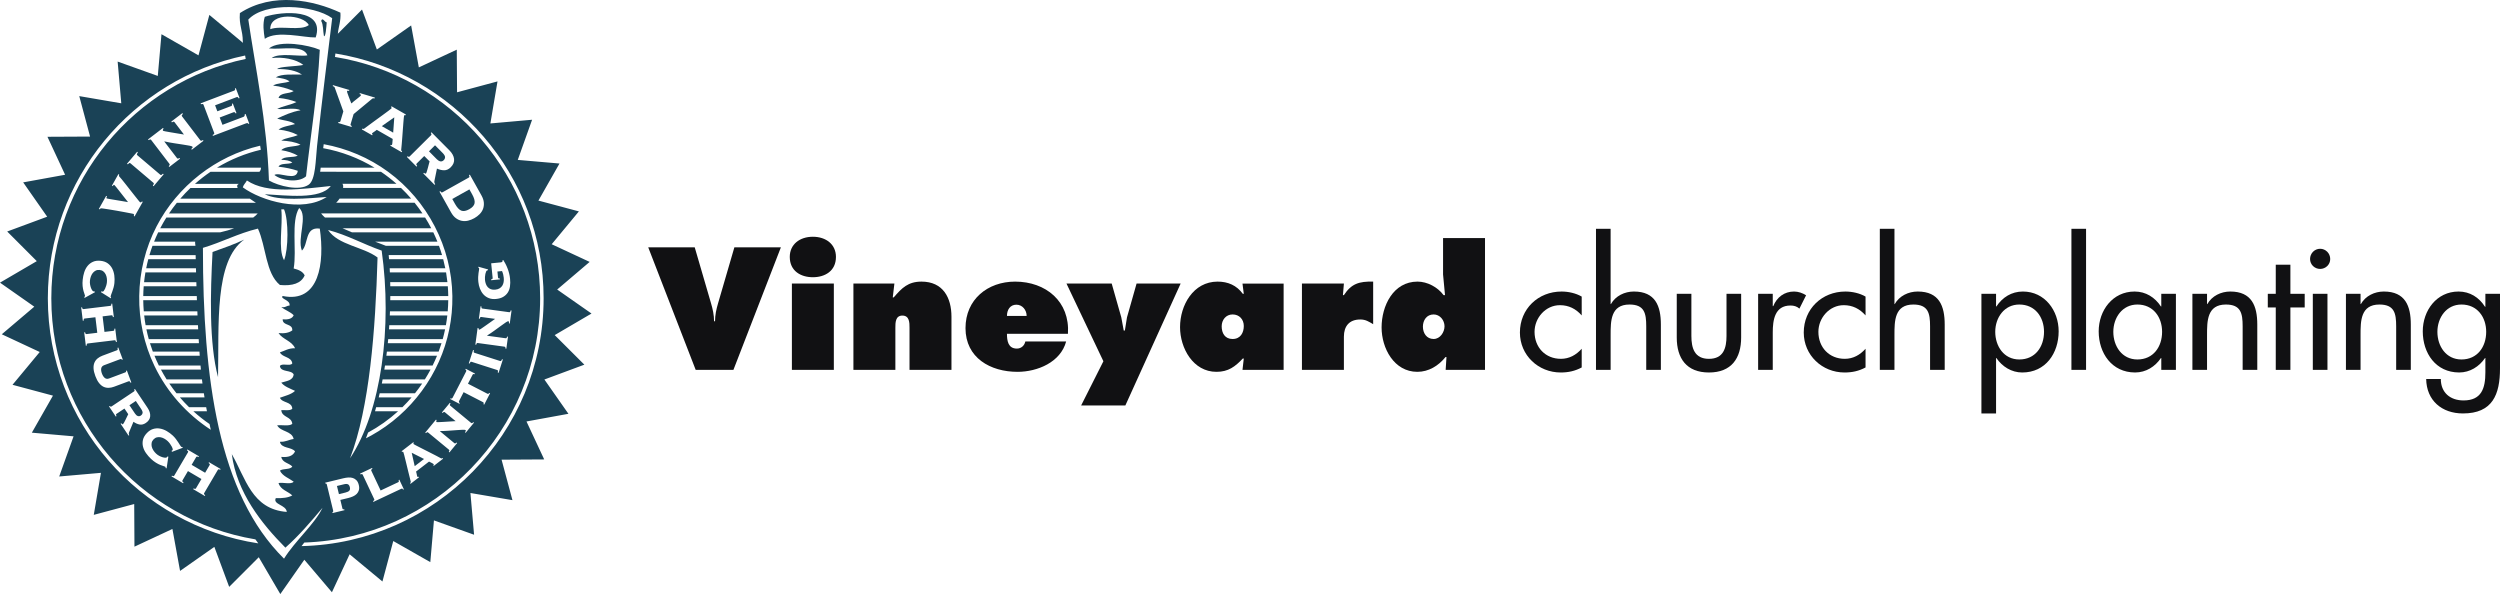 <?xml version="1.0" encoding="utf-8"?>
<!-- Generator: Adobe Illustrator 15.1.0, SVG Export Plug-In . SVG Version: 6.00 Build 0)  -->
<!DOCTYPE svg PUBLIC "-//W3C//DTD SVG 1.1//EN" "http://www.w3.org/Graphics/SVG/1.1/DTD/svg11.dtd">
<svg version="1.1" id="Layer_1" xmlns="http://www.w3.org/2000/svg" xmlns:xlink="http://www.w3.org/1999/xlink" x="0px" y="0px"
	 width="505px" height="120px" viewBox="0 0 505 120" enable-background="new 0 0 505 120" xml:space="preserve">
<g>
	<g>
		<path fill="#111113" d="M157.741,49.957l-9.59,24.759h-7.62l-9.591-24.759h9.394l3.283,11.263
			c0.362,1.215,0.625,2.429,0.625,3.679h0.196c0-1.25,0.263-2.464,0.625-3.679l3.283-11.263H157.741z"/>
		<path fill="#111113" d="M168.862,51.895c0,2.857-2.234,4.105-4.663,4.105c-2.432,0-4.665-1.248-4.665-4.105
			c0-2.527,2.003-4.071,4.665-4.071C166.859,47.823,168.862,49.365,168.862,51.895z M159.962,57.28h8.474v17.436h-8.474V57.28z"/>
		<path fill="#111113" d="M180.339,60.071h0.197c1.642-1.904,2.89-3.186,5.616-3.186c4.336,0,6.044,3.251,6.044,7.091v10.739h-8.474
			v-8.505c0-1.019,0-2.464-1.444-2.464c-1.413,0-1.413,1.445-1.413,2.464v8.505h-8.475V57.28h8.277L180.339,60.071z"/>
		<path fill="#111113" d="M203.406,67.425c0,1.414,0.23,2.989,2.004,2.989c0.887,0,1.544-0.625,1.708-1.445h8.245
			c-1.116,4.203-5.813,6.141-9.821,6.141c-5.485,0-10.511-2.824-10.511-8.833c0-5.78,4.466-9.392,10.018-9.392
			c6.207,0,11.102,4.006,10.675,10.54H203.406L203.406,67.425z M207.381,63.812c0-1.183-0.854-2.265-2.068-2.265
			c-1.281,0-1.906,1.051-1.906,2.265H207.381z"/>
		<path fill="#111113" d="M224.564,57.28l1.938,6.829l0.492,2.66h0.229l0.427-2.66l1.938-6.829h8.9L227.32,81.909h-8.934l4.5-8.933
			l-7.457-15.695L224.564,57.28L224.564,57.28z"/>
		<path fill="#111113" d="M251.246,72.417h-0.197c-1.545,1.642-2.924,2.693-5.322,2.693c-4.729,0-7.357-4.795-7.357-9.029
			c0-4.401,2.661-9.195,7.588-9.195c2.102,0,3.842,0.755,5.09,2.464h0.197l-0.262-2.069h8.31v17.436h-8.31L251.246,72.417z
			 M248.979,68.477c1.61,0,2.268-1.281,2.268-2.628c0-1.346-0.92-2.33-2.268-2.33s-2.2,1.117-2.2,2.396
			C246.778,67.297,247.436,68.477,248.979,68.477z"/>
		<path fill="#111113" d="M277.379,65.489c-0.888-0.525-1.51-0.953-2.595-0.953c-2.2,0-3.317,1.312-3.317,3.479v6.699h-8.475V57.28
			h8.475l-0.196,2.331h0.196c1.513-2.299,3.055-2.791,5.912-2.726V65.489L277.379,65.489z"/>
		<path fill="#111113" d="M292.188,72.122h-0.198c-1.411,1.773-3.415,2.988-5.681,2.988c-4.73,0-7.228-4.795-7.228-8.965
			c0-4.336,2.333-9.26,7.26-9.26c1.971,0,4.073,1.116,5.256,2.726h0.294l-0.394-4.17v-7.355h8.474v26.63h-7.948L292.188,72.122z
			 M287.427,65.981c0,1.312,0.753,2.495,2.166,2.495c1.313,0,2.2-1.379,2.2-2.562c0-1.214-0.918-2.396-2.2-2.396
			C288.18,63.519,287.427,64.7,287.427,65.981z"/>
		<path fill="#111113" d="M319.505,63.716c-1.183-1.346-2.628-2.07-4.402-2.07c-2.889,0-5.124,2.562-5.124,5.386
			c0,3.153,2.202,5.45,5.321,5.45c1.707,0,3.087-0.786,4.205-2.033v3.775c-1.347,0.723-2.694,1.019-4.238,1.019
			c-4.532,0-8.244-3.481-8.244-8.078c0-4.762,3.678-8.275,8.409-8.275c1.379,0,2.889,0.329,4.073,1.018V63.716L319.505,63.716z"/>
		<path fill="#111113" d="M325.345,46.214v15.203h0.067c0.921-1.642,2.759-2.528,4.633-2.528c4.334,0,5.451,2.921,5.451,6.666v9.161
			h-2.957v-8.802c0-2.626-0.361-4.399-3.381-4.399c-3.811,0-3.811,3.35-3.811,6.141v7.06h-2.957V46.214H325.345z"/>
		<path fill="#111113" d="M341.659,59.35v8.505c0,2.463,0.625,4.63,3.548,4.63s3.548-2.167,3.548-4.63V59.35h2.956v8.831
			c0,4.203-1.972,7.062-6.504,7.062s-6.503-2.858-6.503-7.062V59.35H341.659z"/>
		<path fill="#111113" d="M358.099,61.844h0.098c0.724-1.805,2.233-2.954,4.203-2.954c0.855,0,1.709,0.296,2.43,0.756l-1.346,2.693
			c-0.526-0.461-1.116-0.625-1.806-0.625c-3.188,0-3.581,2.955-3.581,5.451v7.553h-2.955V59.35h2.955v2.494H358.099z"/>
		<path fill="#111113" d="M376.841,63.716c-1.184-1.346-2.629-2.07-4.401-2.07c-2.891,0-5.125,2.562-5.125,5.386
			c0,3.153,2.202,5.45,5.321,5.45c1.707,0,3.086-0.786,4.205-2.033v3.775c-1.349,0.723-2.695,1.019-4.239,1.019
			c-4.531,0-8.243-3.481-8.243-8.078c0-4.762,3.678-8.275,8.407-8.275c1.38,0,2.891,0.329,4.075,1.018V63.716L376.841,63.716z"/>
		<path fill="#111113" d="M382.681,46.214v15.203h0.064c0.921-1.642,2.759-2.528,4.634-2.528c4.334,0,5.451,2.921,5.451,6.666v9.161
			h-2.956v-8.802c0-2.626-0.361-4.399-3.383-4.399c-3.811,0-3.811,3.35-3.811,6.141v7.06h-2.956V46.214H382.681z"/>
		<path fill="#111113" d="M403.202,61.911h0.066c1.215-1.84,3.056-3.021,5.354-3.021c4.435,0,7.226,3.841,7.226,8.045
			c0,4.4-2.627,8.308-7.357,8.308c-2.166,0-4.04-1.183-5.222-2.922h-0.065v11.198h-2.958V59.35h2.958L403.202,61.911L403.202,61.911
			z M412.893,67.031c0-2.987-1.806-5.517-4.993-5.517c-3.055,0-4.86,2.66-4.86,5.517c0,2.891,1.739,5.583,4.86,5.583
			C411.118,72.614,412.893,70.054,412.893,67.031z"/>
		<path fill="#111113" d="M421.385,74.716h-2.958V46.214h2.958V74.716z"/>
		<path fill="#111113" d="M439.537,74.716h-2.957v-2.396h-0.067c-1.181,1.74-3.021,2.92-5.221,2.92
			c-4.699,0-7.357-3.907-7.357-8.306c0-4.203,2.79-8.045,7.257-8.045c2.266,0,4.105,1.181,5.32,3.021h0.066v-2.562h2.956v15.368
			H439.537z M436.744,67.031c0-2.987-1.805-5.517-4.99-5.517c-3.056,0-4.863,2.66-4.863,5.517c0,2.891,1.742,5.583,4.863,5.583
			C434.971,72.614,436.744,70.054,436.744,67.031z"/>
		<path fill="#111113" d="M445.82,61.417h0.067c0.919-1.642,2.759-2.528,4.631-2.528c4.335,0,5.453,2.921,5.453,6.666v9.161h-2.957
			v-8.802c0-2.626-0.362-4.399-3.383-4.399c-3.81,0-3.81,3.35-3.81,6.141v7.06h-2.956V59.35h2.956v2.067H445.82z"/>
		<path fill="#111113" d="M462.66,74.716h-2.956V62.106h-1.61V59.35h1.61v-5.879h2.956v5.879h2.889v2.757h-2.889V74.716z"/>
		<path fill="#111113" d="M470.704,52.322c0,1.115-0.92,2.002-2.036,2.002c-1.118,0-2.036-0.887-2.036-2.002
			c0-1.15,0.918-2.07,2.036-2.07C469.783,50.252,470.704,51.172,470.704,52.322z M470.147,74.716h-2.958V59.35h2.958V74.716z"/>
		<path fill="#111113" d="M476.833,61.417h0.066c0.919-1.642,2.758-2.528,4.632-2.528c4.335,0,5.453,2.921,5.453,6.666v9.161h-2.958
			v-8.802c0-2.626-0.36-4.399-3.382-4.399c-3.812,0-3.812,3.35-3.812,6.141v7.06h-2.953V59.35h2.953V61.417L476.833,61.417z"/>
		<path fill="#111113" d="M505,74.419c0,5.287-1.511,9.097-7.488,9.097c-4.271,0-7.359-2.628-7.424-6.962h2.958
			c0,2.759,1.904,4.334,4.597,4.334c3.646,0,4.403-2.494,4.403-5.648v-2.92h-0.068c-1.182,1.74-3.053,2.92-5.222,2.92
			c-4.729,0-7.357-3.907-7.357-8.306c0-4.203,2.792-8.045,7.227-8.045c2.3,0,4.14,1.181,5.353,3.085h0.068v-2.626H505V74.419
			L505,74.419z M502.211,67.031c0-2.987-1.808-5.517-4.994-5.517c-3.056,0-4.862,2.66-4.862,5.517c0,2.891,1.741,5.583,4.862,5.583
			C500.437,72.614,502.211,70.054,502.211,67.031z"/>
	</g>
	<g>
		<path fill="#1A4256" d="M88.25,32.179c0.239,0.241,0.479,0.38,0.72,0.419c0.241,0.039,0.464-0.044,0.667-0.248
			c0.174-0.172,0.26-0.374,0.264-0.608c0-0.232-0.168-0.52-0.506-0.861l-1.52-1.533l-1.223,1.218L88.25,32.179z"/>
		<polygon fill="#1A4256" points="79.424,26.796 79.646,23.703 77.122,25.478 		"/>
		<path fill="#1A4256" d="M27.833,84.036c0.207,0.076,0.416,0.042,0.633-0.102c0.183-0.125,0.295-0.289,0.337-0.493
			c0.04-0.206-0.058-0.487-0.299-0.844l-1.072-1.604l-1.289,0.863l1.129,1.687C27.442,83.802,27.63,83.964,27.833,84.036z"/>
		<path fill="#1A4256" d="M91.919,41.196c0.407,0.725,0.824,1.173,1.256,1.35c0.434,0.172,0.971,0.079,1.611-0.279
			c0.644-0.36,1.001-0.768,1.081-1.227c0.079-0.461-0.083-1.053-0.488-1.779l-0.563-1.002l-3.457,1.935L91.919,41.196z"/>
		<path fill="#1A4256" d="M70.668,98.406c-0.069-0.288-0.193-0.479-0.372-0.573c-0.183-0.094-0.448-0.1-0.8-0.013l-1.431,0.347
			l0.4,1.646l1.32-0.32c0.39-0.095,0.651-0.226,0.79-0.392C70.71,98.934,70.743,98.703,70.668,98.406z"/>
		<path fill="#1A4256" d="M63.767,7.564c1.969-5.883-6.748-5.342-10.278-4.168c-0.449,1.39-0.243,3.004,0,4.445
			C56.032,6.085,61.35,7.63,63.767,7.564z M54.6,5.896c-0.124-3.517,6.714-2.986,7.777-0.833C60.77,6.327,56.663,5.091,54.6,5.896z"
			/>
		<path fill="#1A4256" d="M54.323,9.787c2.784,0.269,6.918-0.805,7.777,1.388c-1.389,0.334-5.819-0.62-7.222,0.556
			c2.127-0.272,4.927,0.186,6.387,1.389c-1.53,0.327-4.888,0.29-5.276,0.833c2.073-0.035,3.79,0.284,5,1.11
			c-1.917,0.028-4.076-0.186-5.277,0.556c1.026,0.179,2.123,0.286,2.777,0.833c-0.999,0.389-2.491,0.286-3.333,0.834
			c1.588,0.17,2.912,0.606,4.167,1.109c-0.875,0.606-2.721,0.241-3.056,1.389c1.356,0.125,2.562,0.402,3.61,0.833
			c-1.168,0.59-2.733,0.786-3.888,1.388c1.485,0.182,3.697-0.364,4.721,0.277c-1.827,0.303-3.267,0.994-4.721,1.667
			c1.163,0.413,2.722,0.427,3.61,1.112c-1.141,0.342-2.492,0.472-3.333,1.112c1.505,0.16,2.806,0.525,3.888,1.111
			c-1.003,0.476-2.428,0.531-3.332,1.109c1.494,0.082,2.857,0.293,3.888,0.834c-1.176,0.491-3.089,0.242-3.888,1.111
			c1.283,0.197,2.4,0.559,3.332,1.112c-0.927,0.46-2.734,0.042-3.332,0.833c0.904,0.025,1.71,0.143,2.222,0.556
			c-0.766,0.436-2.395,0.012-2.778,0.833c1.413,0.162,2.716,0.431,3.888,0.832c-0.24,2.21-3.701,0.164-4.722,0.835
			c1.367,1.133,4.863,1.667,6.389,0.277c0.948-8.495,2.31-16.583,2.778-25.556C62.436,9.111,56.515,7.993,54.323,9.787z"/>
		<path fill="#1A4256" d="M65.99,4.507c-0.372,0.043-0.838-1.129-1.113-0.279c0.451,0.755,0.36,2.052,0.556,3.056
			C65.767,7.603,65.939,5.4,65.99,4.507z"/>
		<path fill="#1A4256" d="M112.052,67.688l7.431-4.355l-6.933-4.848l6.56-5.58l-7.668-3.57l5.492-6.634l-8.171-2.184l4.254-7.487
			l-8.428-0.73l2.894-8.112l-8.427,0.747l1.44-8.492l-8.171,2.198l-0.057-8.612l-7.664,3.584L83.05,5.14l-6.925,4.861l-2.999-8.075
			l-4.884,4.896c0.137-1.459,0.647-2.544,0.524-4.262c-5.369-2.5-13.609-4.258-20.307,0.082c-0.203,2.52,0.592,3.435,0.587,5.754
			l0.044,0.266l-6.799-5.651l-2.195,8.171l-7.477-4.27l-0.745,8.428l-8.108-2.902l0.732,8.429l-8.487-1.452l2.185,8.172
			l-8.612,0.044l3.569,7.669l-8.47,1.54l4.848,6.934l-8.077,2.99l5.979,5.987L0,57.095l6.926,4.854l-6.564,5.574l7.665,3.581
			l-5.5,6.625l8.17,2.189l-4.264,7.483l8.428,0.738l-2.901,8.112l8.43-0.737l-1.449,8.489l8.17-2.189l0.048,8.614l7.667-3.578
			l1.545,8.474l6.928-4.854l2.993,8.076l5.979-5.984L56.622,120l4.852-6.932l5.574,6.566l3.576-7.669l6.627,5.497l2.188-8.175
			l7.483,4.264l0.734-8.431l8.109,2.897l-0.739-8.43l8.489,1.445l-2.196-8.175l8.611-0.052l-3.579-7.667l8.471-1.55l-4.855-6.928
			l8.072-2.995L112.052,67.688z M67.266,17.198l3.297,0.977l-0.055,0.186c-0.063-0.019-0.139-0.032-0.23-0.044
			c-0.09-0.009-0.15,0.027-0.174,0.108c-0.014,0.051,0.005,0.16,0.061,0.327c0.056,0.167,0.127,0.366,0.212,0.606
			c0.085,0.234,0.183,0.489,0.292,0.761c0.107,0.271,0.207,0.532,0.3,0.781c0.067-0.069,0.2-0.184,0.403-0.348
			c0.205-0.162,0.419-0.331,0.643-0.509c0.227-0.176,0.427-0.342,0.604-0.488c0.177-0.146,0.272-0.245,0.288-0.299
			c0.024-0.081-0.001-0.141-0.079-0.182c-0.079-0.041-0.142-0.066-0.195-0.082l0.055-0.186l3.033,0.903l-0.055,0.184
			c-0.051-0.016-0.126-0.027-0.223-0.032c-0.098-0.008-0.177,0.014-0.237,0.062l-3.777,3.128l-0.605,2.037
			c-0.033,0.113-0.021,0.195,0.043,0.247c0.062,0.054,0.129,0.095,0.196,0.127l-0.055,0.184l-2.695-0.801l0.054-0.182
			c0.074,0.01,0.151,0.01,0.23,0.001c0.083-0.009,0.14-0.069,0.173-0.183l0.587-1.976l-1.748-4.837
			c-0.024-0.074-0.081-0.134-0.172-0.185c-0.089-0.049-0.167-0.083-0.228-0.101L67.266,17.198z M78.992,21.631l0.096-0.165
			l2.898,1.659l-0.098,0.169c-0.126-0.061-0.211-0.048-0.258,0.034c-0.017,0.028-0.039,0.179-0.065,0.451
			c-0.028,0.272-0.058,0.619-0.088,1.037c-0.029,0.418-0.065,0.88-0.104,1.387c-0.038,0.506-0.076,1.012-0.112,1.518
			c-0.038,0.506-0.078,0.986-0.114,1.436c-0.038,0.451-0.074,0.828-0.11,1.125c-0.008,0.058,0.009,0.115,0.05,0.169
			c0.044,0.055,0.091,0.098,0.148,0.128l-0.097,0.167l-2.302-1.319l0.092-0.168c0.029,0.018,0.069,0.032,0.121,0.052
			c0.053,0.017,0.1-0.009,0.135-0.071c0.021-0.038,0.037-0.104,0.051-0.203c0.012-0.096,0.024-0.203,0.035-0.318
			c0.01-0.116,0.02-0.234,0.028-0.353c0.008-0.12,0.017-0.22,0.024-0.301l-3.216-1.841c-0.058,0.054-0.134,0.115-0.227,0.183
			c-0.095,0.07-0.192,0.137-0.292,0.203c-0.098,0.065-0.189,0.125-0.271,0.186c-0.082,0.056-0.134,0.102-0.154,0.14
			c-0.036,0.064-0.036,0.115,0.005,0.149c0.042,0.034,0.076,0.061,0.103,0.079l-0.094,0.167l-2.081-1.189l0.096-0.167
			c0.055,0.031,0.116,0.052,0.186,0.061c0.069,0.007,0.125-0.006,0.172-0.041c0.648-0.489,1.298-0.969,1.945-1.438
			c0.649-0.471,1.235-0.896,1.755-1.278c0.521-0.384,0.95-0.7,1.292-0.953c0.34-0.251,0.525-0.402,0.551-0.447
			C79.143,21.791,79.107,21.71,78.992,21.631z M87.148,27.075c-0.027-0.075-0.07-0.146-0.124-0.215l0.136-0.135l3.616,3.64
			c0.562,0.566,0.879,1.151,0.947,1.748c0.071,0.602-0.155,1.159-0.676,1.679c-0.41,0.405-0.851,0.606-1.326,0.604
			c-0.472-0.002-0.961-0.117-1.456-0.342l-0.518,2.518c-0.024,0.098-0.021,0.205,0.005,0.322c0.025,0.117,0.08,0.216,0.162,0.299
			l-0.136,0.136l-2.275-2.292l0.139-0.136c0.052,0.053,0.12,0.102,0.203,0.147c0.081,0.046,0.153,0.039,0.213-0.021
			c0.039-0.036,0.094-0.17,0.164-0.4c0.074-0.23,0.146-0.479,0.219-0.756c0.073-0.273,0.141-0.536,0.205-0.789
			c0.065-0.252,0.109-0.413,0.133-0.479l-1.083-1.09l-1.518,1.51c-0.084,0.083-0.108,0.163-0.075,0.242
			c0.033,0.081,0.086,0.164,0.163,0.255l-0.136,0.135l-1.937-1.95l0.136-0.137c0.053,0.038,0.116,0.072,0.193,0.103
			c0.075,0.031,0.154,0.005,0.237-0.079l4.309-4.277C87.153,27.23,87.178,27.154,87.148,27.075z M94.74,35.371l0.167-0.094
			l2.341,4.186c0.291,0.52,0.453,1.008,0.488,1.466c0.036,0.455-0.021,0.882-0.164,1.273c-0.148,0.391-0.376,0.747-0.69,1.062
			c-0.311,0.315-0.673,0.587-1.081,0.815c-0.408,0.23-0.83,0.395-1.262,0.499c-0.431,0.1-0.854,0.109-1.263,0.028
			c-0.412-0.082-0.804-0.257-1.173-0.527c-0.369-0.268-0.701-0.664-0.992-1.183l-2.34-4.186l0.167-0.092
			c0.066,0.096,0.135,0.172,0.201,0.227c0.067,0.055,0.151,0.052,0.25-0.005l5.3-2.965c0.104-0.056,0.148-0.128,0.139-0.212
			C94.819,35.575,94.787,35.478,94.74,35.371z M97.965,56.533c0.028,0.295,0.09,0.571,0.185,0.83
			c0.093,0.258,0.228,0.477,0.398,0.658c0.172,0.18,0.379,0.314,0.625,0.404c0.246,0.091,0.533,0.12,0.865,0.085
			c0.343-0.032,0.631-0.117,0.862-0.257c0.232-0.138,0.416-0.314,0.555-0.529c0.135-0.217,0.229-0.46,0.277-0.732
			c0.049-0.273,0.061-0.568,0.028-0.883c-0.023-0.236-0.062-0.465-0.118-0.69c-0.056-0.224-0.134-0.445-0.232-0.667l-0.929,0.092
			l0.119,1.195c0.012,0.115,0.062,0.183,0.151,0.201c0.086,0.02,0.16,0.027,0.219,0.021l0.018,0.171l-1.771,0.177l-0.019-0.172
			c0.056-0.005,0.13-0.025,0.211-0.062c0.083-0.036,0.117-0.112,0.108-0.227l-0.298-2.96l1.958-0.194
			c0.094-0.012,0.178-0.042,0.25-0.097c0.071-0.056,0.102-0.128,0.094-0.21l-0.014-0.13l0.172-0.018
			c0.137,0.216,0.279,0.467,0.427,0.747c0.149,0.284,0.289,0.59,0.417,0.924c0.13,0.331,0.239,0.674,0.328,1.028
			c0.088,0.355,0.15,0.713,0.185,1.075c0.058,0.551,0.05,1.063-0.018,1.539c-0.068,0.478-0.216,0.893-0.445,1.246
			c-0.23,0.354-0.537,0.644-0.924,0.869c-0.384,0.227-0.858,0.365-1.42,0.422c-0.561,0.057-1.053,0-1.479-0.168
			c-0.426-0.168-0.786-0.416-1.085-0.741c-0.295-0.325-0.531-0.706-0.705-1.144c-0.172-0.44-0.283-0.898-0.332-1.383
			c-0.036-0.361-0.048-0.693-0.036-0.998c0.015-0.302,0.039-0.57,0.073-0.805c0.033-0.233,0.066-0.427,0.092-0.576
			c0.028-0.153,0.041-0.25,0.037-0.299c-0.008-0.076-0.029-0.123-0.058-0.144c-0.032-0.021-0.067-0.048-0.112-0.084l0.014-0.172
			l1.96,0.55l-0.069,0.182l-0.1,0.01c-0.085,0.01-0.161,0.081-0.224,0.217c-0.062,0.134-0.116,0.301-0.158,0.498
			c-0.043,0.194-0.071,0.402-0.083,0.617C97.945,56.17,97.948,56.361,97.965,56.533z M102.813,65.059
			c-0.005-0.102-0.051-0.159-0.139-0.172c-0.083-0.011-0.255,0.07-0.519,0.249c-0.261,0.177-0.584,0.406-0.968,0.686
			c-0.385,0.277-0.817,0.59-1.295,0.941c-0.476,0.35-0.977,0.69-1.507,1.021l0.024,0.033l3.728,0.508
			c0.102,0.015,0.174-0.013,0.211-0.08c0.039-0.068,0.07-0.151,0.094-0.254l0.17,0.023l-0.33,2.422l-0.172-0.022
			c0.005-0.097-0.005-0.183-0.024-0.257s-0.08-0.118-0.182-0.131l-5.405-0.738c-0.105-0.014-0.177,0.017-0.216,0.084
			c-0.039,0.073-0.07,0.159-0.093,0.264l-0.169-0.025l0.458-3.371l0.17,0.021c0,0.071,0.011,0.138,0.03,0.208
			c0.021,0.07,0.081,0.112,0.185,0.125c0.021,0.004,0.128-0.062,0.325-0.194c0.197-0.131,0.443-0.303,0.743-0.513
			c0.299-0.208,0.63-0.442,0.995-0.702c0.362-0.258,0.725-0.517,1.088-0.775l-2.801-0.381c-0.105-0.014-0.176,0.016-0.215,0.086
			c-0.038,0.07-0.071,0.164-0.094,0.276l-0.17-0.026l0.339-2.494l0.17,0.024c-0.006,0.116,0,0.212,0.019,0.29
			c0.02,0.082,0.081,0.128,0.183,0.143l5.406,0.736c0.104,0.015,0.176-0.016,0.214-0.084c0.038-0.073,0.071-0.164,0.095-0.279
			l0.172,0.025l-0.359,2.623l-0.17-0.023C102.815,65.25,102.818,65.16,102.813,65.059z M100.44,74.747l-5.192-1.664
			c-0.103-0.031-0.177-0.014-0.23,0.058c-0.053,0.067-0.104,0.169-0.156,0.302l-0.164-0.052l0.863-2.698l0.163,0.053
			c-0.032,0.139-0.049,0.251-0.048,0.338c0.003,0.085,0.054,0.145,0.155,0.178l5.195,1.661c0.102,0.03,0.177,0.013,0.227-0.055
			c0.055-0.067,0.106-0.169,0.159-0.304l0.163,0.053l-0.861,2.696l-0.165-0.052c0.033-0.14,0.049-0.252,0.046-0.339
			C100.592,74.836,100.54,74.777,100.44,74.747z M97.58,81.242l-3.929-2.023l-0.935,1.817c-0.027,0.05-0.035,0.109-0.028,0.183
			c0.007,0.067,0.07,0.13,0.191,0.195l-0.078,0.151l-1.863-0.961l0.079-0.152c0.119,0.061,0.208,0.076,0.268,0.041
			c0.061-0.035,0.103-0.076,0.129-0.126l2.75-5.344c0.025-0.05,0.033-0.109,0.027-0.179c-0.007-0.067-0.071-0.133-0.191-0.193
			l0.079-0.151l1.863,0.957l-0.079,0.153c-0.12-0.061-0.209-0.076-0.267-0.043c-0.064,0.034-0.104,0.078-0.131,0.128l-0.938,1.816
			l3.931,2.024c0.093,0.05,0.169,0.047,0.228-0.002c0.059-0.053,0.109-0.107,0.152-0.17l0.153,0.077l-1.179,2.292l-0.153-0.078
			c0.028-0.074,0.042-0.147,0.051-0.225C97.718,81.354,97.673,81.29,97.58,81.242z M94.045,86.876
			c-0.068-0.055-0.258-0.074-0.573-0.063c-0.311,0.015-0.707,0.035-1.185,0.071c-0.473,0.033-1.005,0.072-1.595,0.117
			c-0.589,0.046-1.195,0.072-1.819,0.074l0.002,0.041l2.899,2.396c0.083,0.069,0.156,0.082,0.224,0.044
			c0.068-0.035,0.139-0.09,0.212-0.166l0.131,0.109l-1.557,1.884l-0.131-0.109c0.051-0.078,0.089-0.156,0.113-0.228
			c0.024-0.074-0.005-0.145-0.085-0.213l-4.204-3.471c-0.081-0.068-0.157-0.082-0.228-0.041c-0.072,0.041-0.142,0.098-0.218,0.172
			L85.9,87.384l2.169-2.623l0.132,0.109c-0.033,0.057-0.062,0.121-0.083,0.191c-0.021,0.068,0.011,0.139,0.091,0.204
			c0.014,0.013,0.14,0.015,0.377,0.007c0.238-0.01,0.538-0.025,0.902-0.043c0.362-0.023,0.768-0.047,1.214-0.076
			c0.443-0.025,0.89-0.053,1.334-0.083l-2.179-1.801c-0.083-0.069-0.158-0.082-0.228-0.042c-0.071,0.042-0.145,0.104-0.227,0.187
			l-0.132-0.112l1.604-1.938l0.133,0.109c-0.066,0.094-0.112,0.182-0.14,0.257c-0.023,0.077,0.001,0.149,0.085,0.216l4.203,3.473
			c0.082,0.068,0.155,0.082,0.229,0.042c0.07-0.042,0.145-0.102,0.227-0.187l0.131,0.109l-1.685,2.041l-0.134-0.109
			c0.048-0.058,0.098-0.135,0.146-0.222C94.119,87.004,94.109,86.931,94.045,86.876z M87.591,93.753
			c-0.025-0.03-0.074-0.065-0.149-0.112c-0.077-0.043-0.161-0.09-0.252-0.138c-0.094-0.05-0.188-0.097-0.284-0.146
			c-0.095-0.044-0.174-0.084-0.24-0.119l-2.628,2.025c0.028,0.065,0.053,0.151,0.077,0.25c0.025,0.102,0.047,0.206,0.068,0.311
			c0.02,0.104,0.041,0.2,0.06,0.289c0.02,0.086,0.041,0.146,0.065,0.177c0.041,0.054,0.082,0.067,0.127,0.047
			c0.043-0.021,0.078-0.042,0.098-0.058l0.106,0.136l-1.699,1.312l-0.104-0.138c0.046-0.033,0.083-0.08,0.115-0.133
			c0.029-0.053,0.038-0.107,0.025-0.154c-0.184-0.707-0.358-1.411-0.524-2.109c-0.167-0.697-0.318-1.33-0.459-1.893
			c-0.139-0.562-0.255-1.029-0.347-1.4c-0.093-0.368-0.153-0.574-0.184-0.611c-0.052-0.069-0.132-0.069-0.235,0l-0.104-0.14
			l2.365-1.821l0.105,0.137c-0.092,0.082-0.112,0.157-0.061,0.227c0.018,0.023,0.135,0.092,0.353,0.209
			c0.216,0.116,0.492,0.258,0.83,0.429c0.335,0.169,0.705,0.362,1.111,0.565c0.407,0.205,0.813,0.411,1.218,0.617
			c0.406,0.208,0.789,0.406,1.152,0.592c0.36,0.187,0.656,0.347,0.893,0.479c0.044,0.028,0.095,0.032,0.155,0.017
			c0.061-0.017,0.113-0.04,0.157-0.074l0.104,0.134l-1.88,1.449l-0.103-0.138c0.024-0.019,0.05-0.044,0.083-0.082
			C87.635,93.852,87.63,93.805,87.591,93.753z M75.594,100.832l-2.323-4.937c-0.043-0.094-0.106-0.138-0.189-0.135
			c-0.081,0.009-0.17,0.028-0.271,0.066l-0.073-0.156l2.418-1.14l0.075,0.159c-0.091,0.055-0.161,0.109-0.215,0.166
			c-0.052,0.055-0.056,0.131-0.011,0.225l1.883,4l3.544-1.667c0.051-0.026,0.096-0.07,0.127-0.134
			c0.033-0.064,0.02-0.164-0.046-0.307l0.153-0.072l0.911,1.936l-0.154,0.074c-0.066-0.139-0.13-0.208-0.192-0.211
			c-0.064-0.002-0.125,0.011-0.175,0.034l-5.629,2.651l-0.074-0.155c0.09-0.052,0.167-0.109,0.222-0.169
			C75.634,101.004,75.638,100.925,75.594,100.832z M69.169,102.714c0.025,0.102,0.075,0.158,0.151,0.17
			c0.077,0.012,0.151,0.014,0.228,0.003l0.042,0.169l-2.405,0.582l-0.04-0.166c0.027-0.016,0.065-0.045,0.117-0.086
			c0.054-0.043,0.068-0.116,0.042-0.219l-1.286-5.303c-0.025-0.099-0.072-0.156-0.137-0.172c-0.068-0.013-0.117-0.021-0.148-0.023
			l-0.039-0.168l3.657-0.888c0.342-0.082,0.682-0.137,1.016-0.159c0.333-0.021,0.639,0.015,0.916,0.104
			c0.275,0.09,0.518,0.246,0.729,0.465c0.21,0.222,0.367,0.534,0.467,0.945c0.096,0.398,0.101,0.747,0.018,1.043
			c-0.086,0.296-0.233,0.548-0.436,0.755c-0.205,0.207-0.462,0.379-0.763,0.512c-0.311,0.136-0.634,0.245-0.976,0.327l-1.57,0.38
			L69.169,102.714z M70.71,92.575c3.942-10.317,5.123-25.807,5.555-40.562c-2.965-2.223-7.913-2.456-9.998-5.557
			c3.96,1.041,7.125,2.875,10.831,4.167C79.262,66.004,77.047,83.042,70.71,92.575z M91.379,59.805
			C91.368,59.139,91.382,59.951,91.379,59.805c0.03,2.25-0.173,4.511-0.623,6.722c-1.826,9.04-7.697,16.988-15.763,21.445
			c-0.355,0.195-0.714,0.385-1.076,0.564c0.148-0.383,0.293-0.771,0.438-1.166c2.191-1.186,4.222-2.628,6.053-4.289h-4.656
			c0.08-0.273,0.156-0.553,0.234-0.831h5.307c0.643-0.633,1.258-1.289,1.847-1.973h-6.641c0.068-0.277,0.134-0.554,0.197-0.835h7.13
			c0.509-0.638,0.995-1.297,1.455-1.971h-8.154c0.053-0.279,0.108-0.555,0.161-0.834h8.535c0.403-0.641,0.786-1.302,1.143-1.973
			h-9.332c0.044-0.275,0.091-0.553,0.134-0.832h9.623c0.318-0.646,0.615-1.305,0.887-1.974H78.046
			c0.036-0.276,0.07-0.552,0.104-0.831h10.456c0.207-0.56,0.402-1.126,0.579-1.696h-10.85c0.028-0.274,0.055-0.555,0.082-0.832
			H89.43c0.181-0.648,0.34-1.308,0.478-1.972h-11.33c0.02-0.278,0.037-0.555,0.055-0.836h11.439
			c0.117-0.649,0.209-1.309,0.284-1.973H78.737c0.005-0.142,0.013-0.283,0.02-0.428c0.004-0.137,0.008-0.269,0.015-0.404h11.667
			c0.062-0.744,0.099-1.496,0.109-2.249H78.832c0.004-0.285,0.008-0.561,0.011-0.833h11.705c-0.011-0.664-0.038-1.323-0.089-1.975
			H78.834c-0.004-0.284-0.008-0.562-0.013-0.833h11.558c-0.072-0.666-0.164-1.323-0.273-1.974H78.755
			c-0.013-0.288-0.026-0.568-0.04-0.833h11.235c-0.124-0.615-0.267-1.225-0.424-1.827H78.59c-0.026-0.306-0.049-0.583-0.076-0.833
			h10.779c-0.187-0.635-0.392-1.262-0.622-1.879H77.936c-0.43-0.162-1.202-0.461-2.156-0.833h12.573
			c-0.256-0.638-0.533-1.265-0.826-1.882H71.108c-0.691-0.287-1.352-0.57-1.936-0.832h17.937c-0.382-0.737-0.794-1.458-1.234-2.159
			H65.647c-0.556-0.504-0.771-0.824-0.771-0.824s0.008-0.004,0.014-0.009h20.447c-0.496-0.741-1.028-1.459-1.587-2.154H67.9
			c0.273-0.258,0.501-0.539,0.692-0.833h14.466c-0.648-0.753-1.335-1.474-2.051-2.156H69.305c0.011-0.135,0.018-0.271,0.018-0.403
			c0-0.149-0.059-0.294-0.155-0.432h10.927c-0.99-0.876-2.04-1.69-3.14-2.436H64.671l0.108-0.832H75.65
			c-3.135-1.9-6.634-3.252-10.364-3.932l0.104-0.808c4.664,0.853,9.136,2.738,13.006,5.572
			C86.355,40.531,91.242,49.927,91.379,59.805z M56.822,42.289c0.186,0,0.369,0,0.555,0c0.939,2.171,0.9,8.101,0,10.277
			C56.098,50.239,57.181,45.545,56.822,42.289z M49.045,37.844c0.163-0.578,0.584-0.897,0.833-1.389
			c4.078,2.792,11.213,1.724,16.942,1.111c-2.11,2.833-9.045,1.888-13.332,1.667c2.825,1.455,8.838,0.819,12.5,0.556
			C61.104,42.992,52.802,40.602,49.045,37.844z M47.302,46.105c-0.921,0.359-1.836,0.592-2.823,0.826
			c-0.011,0.001-0.019,0.005-0.028,0.006h-12.5c-0.296,0.616-0.571,1.244-0.825,1.882h8.307c-0.062,0.249,0.029,0.508,0.047,0.833
			h-8.675c-0.227,0.617-0.433,1.245-0.621,1.879h9.335c0.007,0.257,0.013,0.535,0.02,0.833h-9.587
			c-0.16,0.603-0.301,1.211-0.422,1.827h10.054c0.008,0.27,0.014,0.547,0.021,0.833H29.375c-0.11,0.65-0.204,1.308-0.274,1.974
			h10.559c0.01,0.273,0.018,0.551,0.027,0.833h-10.66c-0.052,0.651-0.082,1.311-0.091,1.975H39.75
			c0.009,0.273,0.02,0.552,0.028,0.833H28.933c0.011,0.752,0.047,1.505,0.109,2.249h10.822c0.012,0.276,0.022,0.554,0.034,0.832
			H29.125c0.073,0.664,0.169,1.323,0.287,1.973H39.99c0.012,0.279,0.026,0.558,0.039,0.836H29.573
			c0.137,0.662,0.297,1.32,0.478,1.972h10.083c0.016,0.277,0.031,0.558,0.049,0.832h-9.89c0.178,0.571,0.372,1.14,0.581,1.696h9.417
			c0.021,0.279,0.039,0.555,0.057,0.831h-9.146c0.272,0.669,0.57,1.328,0.887,1.974h8.417c0.026,0.277,0.051,0.555,0.079,0.832
			h-8.07c0.357,0.672,0.738,1.332,1.14,1.973h7.141c0.033,0.276,0.068,0.555,0.104,0.834h-6.701
			c0.457,0.674,0.942,1.333,1.453,1.971h5.527c0.042,0.279,0.085,0.555,0.131,0.835h-4.969c0.586,0.684,1.201,1.341,1.846,1.973
			h3.461c0.051,0.278,0.103,0.555,0.156,0.831h-2.735c1.026,0.931,2.112,1.791,3.257,2.576c0.083,0.391,0.169,0.775,0.254,1.158
			c-4.848-3.154-8.835-7.609-11.364-12.862c-4.266-8.878-4.118-19.49,0.415-28.235c4.228-8.15,11.982-14.2,20.917-16.292
			l0.137,0.824c-3.167,0.746-6.146,1.977-8.857,3.617h8.893c0,0.02-0.004,0.039-0.004,0.06c-0.012,0.333-0.116,0.562-0.315,0.772
			h-9.874c-1.102,0.746-2.149,1.559-3.144,2.436h8.847c-0.166,0.176-0.348,0.167-0.326,0.485c0.007,0.105,0.047,0.228,0.093,0.35
			h-9.523c-0.719,0.682-1.404,1.403-2.051,2.155h14.029c0.406,0.282,0.816,0.556,1.233,0.833H35.729
			c-0.56,0.695-1.091,1.414-1.587,2.155h17.922c-0.259,0.307-0.593,0.589-0.925,0.833H33.601c-0.44,0.701-0.851,1.42-1.233,2.159
			H47.302L47.302,46.105z M41.236,99.844c0.051,0.062,0.125,0.13,0.219,0.195l-0.088,0.151l-2.342-1.381l0.087-0.148
			c0.102,0.05,0.194,0.084,0.274,0.094c0.081,0.016,0.146-0.024,0.202-0.114l1.104-1.88l-2.725-1.602l-1.104,1.88
			c-0.055,0.094-0.055,0.167-0.003,0.231s0.121,0.129,0.214,0.195l-0.085,0.147l-2.343-1.379l0.085-0.148
			c0.103,0.05,0.194,0.083,0.276,0.097c0.082,0.013,0.146-0.025,0.2-0.116l2.766-4.702c0.052-0.09,0.052-0.169,0.002-0.229
			c-0.052-0.065-0.125-0.131-0.216-0.195l0.085-0.15l2.343,1.379L40.1,92.317c-0.102-0.049-0.194-0.082-0.276-0.094
			c-0.082-0.014-0.145,0.023-0.199,0.113l-0.917,1.559l2.725,1.602l0.917-1.56c0.055-0.089,0.055-0.167,0.002-0.229
			c-0.051-0.064-0.122-0.13-0.217-0.195l0.087-0.148l2.343,1.378l-0.087,0.147c-0.103-0.047-0.194-0.082-0.274-0.093
			c-0.082-0.017-0.148,0.023-0.2,0.114l-2.765,4.702C41.188,99.703,41.184,99.78,41.236,99.844z M30.659,90.25
			c0.065,0.251,0.176,0.497,0.331,0.735c0.158,0.237,0.332,0.448,0.527,0.631c0.211,0.199,0.428,0.355,0.664,0.475
			c0.235,0.123,0.457,0.214,0.667,0.273c0.209,0.061,0.389,0.09,0.539,0.093c0.148,0.004,0.24-0.015,0.271-0.051l0.09-0.094
			c0.037-0.042,0.064-0.077,0.077-0.103l0.183,0.035l-0.355,2.361l-0.194-0.044c0.009-0.138-0.011-0.228-0.059-0.273
			c-0.028-0.028-0.134-0.066-0.312-0.116c-0.183-0.052-0.41-0.133-0.687-0.242c-0.276-0.107-0.579-0.263-0.905-0.465
			c-0.328-0.2-0.659-0.461-0.991-0.771c-0.383-0.36-0.72-0.75-1.013-1.169c-0.294-0.42-0.497-0.857-0.606-1.311
			c-0.111-0.45-0.113-0.908-0.007-1.372c0.108-0.462,0.365-0.911,0.772-1.344c0.397-0.425,0.825-0.706,1.28-0.843
			c0.457-0.137,0.915-0.166,1.376-0.084c0.462,0.078,0.917,0.246,1.362,0.5c0.446,0.256,0.862,0.562,1.245,0.92
			c0.229,0.218,0.433,0.444,0.614,0.684c0.177,0.242,0.339,0.472,0.48,0.683c0.14,0.21,0.258,0.398,0.356,0.562
			c0.096,0.161,0.173,0.269,0.228,0.317c0.035,0.034,0.074,0.053,0.124,0.061c0.047,0.002,0.085,0.002,0.122-0.008l0.085,0.16
			l-2.186,0.822l-0.079-0.211c0.033-0.021,0.07-0.04,0.105-0.059c0.036-0.018,0.071-0.044,0.104-0.08
			c0.039-0.041,0.041-0.131,0.007-0.269c-0.035-0.138-0.097-0.292-0.191-0.466c-0.094-0.172-0.209-0.354-0.346-0.55
			c-0.138-0.194-0.295-0.374-0.467-0.538c-0.195-0.181-0.416-0.345-0.664-0.485c-0.248-0.138-0.498-0.234-0.751-0.284
			c-0.255-0.048-0.509-0.043-0.76,0.016c-0.252,0.062-0.481,0.201-0.693,0.424c-0.203,0.217-0.327,0.455-0.372,0.713
			C30.589,89.745,30.595,90,30.659,90.25z M26.111,87.899l-0.144,0.097l-1.606-2.402l0.143-0.098
			c0.037,0.058,0.088,0.112,0.152,0.165c0.067,0.055,0.131,0.059,0.193,0.018c0.041-0.027,0.112-0.133,0.216-0.322
			c0.103-0.191,0.21-0.4,0.322-0.629c0.111-0.228,0.218-0.449,0.317-0.66c0.102-0.208,0.168-0.345,0.198-0.4l-0.763-1.141
			l-1.598,1.067c-0.088,0.06-0.125,0.128-0.108,0.203c0.018,0.075,0.048,0.159,0.099,0.253l-0.143,0.094l-1.367-2.046l0.144-0.095
			c0.039,0.041,0.089,0.083,0.149,0.122c0.062,0.039,0.135,0.03,0.223-0.027l4.533-3.031c0.086-0.06,0.125-0.124,0.111-0.194
			c-0.013-0.07-0.036-0.142-0.07-0.208l0.14-0.099l2.554,3.817c0.397,0.594,0.576,1.163,0.532,1.7
			c-0.044,0.539-0.34,0.992-0.888,1.358c-0.428,0.288-0.853,0.39-1.269,0.306c-0.417-0.082-0.825-0.262-1.224-0.549l-0.891,2.129
			c-0.036,0.082-0.053,0.176-0.051,0.283C26.022,87.714,26.053,87.812,26.111,87.899z M19.271,64.083l-2.166,0.258
			c-0.104,0.014-0.167,0.059-0.186,0.139c-0.02,0.08-0.028,0.177-0.024,0.293l-0.169,0.021l-0.327-2.7l0.17-0.019
			c0.024,0.109,0.053,0.202,0.091,0.276c0.037,0.073,0.108,0.101,0.211,0.087l5.415-0.653c0.104-0.016,0.165-0.06,0.187-0.14
			c0.019-0.079,0.027-0.174,0.021-0.289l0.172-0.021l0.326,2.696l-0.171,0.022c-0.022-0.112-0.051-0.206-0.092-0.276
			c-0.036-0.074-0.106-0.102-0.212-0.09l-1.792,0.219l0.378,3.138l1.794-0.217c0.105-0.012,0.167-0.059,0.187-0.14
			c0.02-0.077,0.028-0.176,0.024-0.29l0.171-0.021l0.327,2.697l-0.172,0.021c-0.022-0.112-0.053-0.203-0.091-0.276
			c-0.037-0.07-0.109-0.1-0.212-0.088l-5.416,0.653c-0.103,0.013-0.164,0.06-0.186,0.138c-0.019,0.08-0.027,0.178-0.023,0.292
			l-0.17,0.021l-0.327-2.695l0.171-0.021c0.024,0.111,0.053,0.203,0.091,0.277c0.036,0.072,0.108,0.102,0.213,0.088l2.166-0.262
			L19.271,64.083z M21.562,40.084c0.02,0.011,0.129,0.035,0.328,0.072c0.196,0.04,0.444,0.083,0.733,0.129
			c0.291,0.048,0.607,0.101,0.947,0.156c0.343,0.059,0.668,0.111,0.973,0.162c0.305,0.052,0.58,0.096,0.813,0.135
			c0.236,0.041,0.387,0.072,0.463,0.088l0.018-0.028c-0.229-0.289-0.495-0.626-0.798-1.017c-0.301-0.389-0.59-0.757-0.868-1.11
			c-0.28-0.351-0.521-0.653-0.727-0.911c-0.205-0.256-0.324-0.391-0.35-0.407c-0.076-0.039-0.14-0.021-0.196,0.055
			c-0.056,0.081-0.096,0.143-0.122,0.188l-0.168-0.093l1.306-2.328l0.168,0.096c-0.032,0.08-0.052,0.15-0.057,0.216
			c-0.006,0.064,0.025,0.125,0.088,0.185c0.085,0.085,0.245,0.268,0.477,0.552c0.23,0.284,0.498,0.615,0.797,0.996
			c0.298,0.383,0.614,0.783,0.946,1.203c0.333,0.416,0.639,0.805,0.92,1.166c0.281,0.358,0.519,0.657,0.71,0.892
			c0.192,0.238,0.295,0.36,0.314,0.371c0.077,0.041,0.15,0.041,0.229,0c0.079-0.04,0.132-0.098,0.158-0.17l0.169,0.095l-1.651,2.94
			l-0.167-0.094c0.044-0.06,0.065-0.134,0.06-0.223c-0.005-0.088-0.043-0.151-0.12-0.197c-0.008-0.004-0.172-0.037-0.492-0.1
			c-0.317-0.064-0.714-0.139-1.19-0.229c-0.475-0.088-0.994-0.185-1.553-0.285c-0.561-0.1-1.084-0.19-1.573-0.266
			c-0.486-0.079-0.901-0.143-1.241-0.191c-0.337-0.051-0.528-0.062-0.566-0.036c-0.068,0.038-0.116,0.069-0.139,0.099
			s-0.044,0.065-0.065,0.101l-0.167-0.095l1.476-2.633l0.168,0.092c-0.031,0.056-0.067,0.131-0.108,0.225
			C21.471,39.976,21.488,40.044,21.562,40.084z M27.739,31.357l4.631,3.928c0.089,0.076,0.176,0.09,0.257,0.042
			c0.084-0.048,0.182-0.13,0.292-0.246l0.145,0.123l-2.044,2.416l-0.146-0.124c0.095-0.129,0.159-0.24,0.194-0.328
			c0.033-0.09,0.007-0.17-0.083-0.247l-4.63-3.929c-0.09-0.075-0.176-0.09-0.258-0.042c-0.083,0.049-0.181,0.129-0.293,0.248
			l-0.146-0.126l2.047-2.415l0.144,0.124c-0.093,0.13-0.158,0.239-0.193,0.327C27.622,31.199,27.647,31.283,27.739,31.357z
			 M32.949,26.429c0.013,0.018,0.149,0.052,0.411,0.1c0.259,0.05,0.589,0.111,0.99,0.177c0.4,0.068,0.848,0.143,1.337,0.225
			c0.493,0.081,0.981,0.161,1.473,0.244l-1.909-2.503c-0.074-0.09-0.152-0.125-0.24-0.098c-0.087,0.028-0.186,0.074-0.292,0.144
			L34.6,24.562l2.234-1.706l0.117,0.151c-0.095,0.085-0.166,0.169-0.215,0.247c-0.047,0.076-0.036,0.163,0.033,0.253l3.689,4.826
			c0.072,0.093,0.15,0.127,0.239,0.1c0.085-0.026,0.184-0.075,0.292-0.143l0.114,0.152l-2.347,1.797l-0.116-0.152
			c0.066-0.051,0.139-0.121,0.214-0.206c0.078-0.085,0.084-0.166,0.028-0.243c-0.06-0.076-0.26-0.145-0.604-0.211
			c-0.346-0.065-0.781-0.14-1.306-0.219c-0.524-0.083-1.112-0.172-1.763-0.271c-0.652-0.096-1.318-0.221-1.997-0.376l-0.007,0.047
			l2.543,3.327c0.07,0.092,0.148,0.127,0.232,0.104c0.083-0.024,0.172-0.066,0.273-0.129l0.116,0.152l-2.171,1.66l-0.116-0.154
			c0.081-0.073,0.139-0.145,0.185-0.22c0.044-0.073,0.028-0.157-0.041-0.25l-3.689-4.825c-0.07-0.093-0.149-0.127-0.237-0.101
			c-0.089,0.027-0.182,0.072-0.28,0.134l-0.116-0.15l3.02-2.312l0.117,0.152c-0.052,0.056-0.098,0.116-0.139,0.188
			C32.865,26.255,32.878,26.337,32.949,26.429z M47.456,17.873l0.177-0.067l0.76,2.001l-0.18,0.068
			c-0.058-0.148-0.124-0.235-0.2-0.258c-0.076-0.022-0.144-0.021-0.204,0l-4.362,1.655l0.458,1.211l2.807-1.065
			c0.06-0.023,0.112-0.066,0.155-0.138c0.042-0.065,0.036-0.169-0.016-0.308l0.179-0.069l0.737,1.943l-0.18,0.068
			c-0.052-0.139-0.118-0.22-0.195-0.243c-0.078-0.024-0.146-0.023-0.206,0l-2.807,1.066l0.559,1.479l4.244-1.609
			c0.198-0.076,0.281-0.248,0.248-0.52l0.18-0.069l0.741,1.957l-0.149,0.057c-0.102-0.12-0.186-0.18-0.248-0.177
			c-0.062,0-0.152,0.024-0.272,0.068l-6.665,2.525l-0.067-0.18c0.105-0.052,0.196-0.108,0.27-0.169
			c0.073-0.062,0.088-0.147,0.046-0.258l-2.151-5.678c-0.042-0.109-0.112-0.162-0.206-0.162c-0.096,0.004-0.201,0.021-0.314,0.052
			l-0.067-0.178l6.783-2.572c0.06-0.024,0.112-0.066,0.156-0.13C47.512,18.113,47.506,18.012,47.456,17.873z M20.311,52.682
			c0.58,0.061,1.061,0.229,1.447,0.507c0.384,0.28,0.686,0.626,0.903,1.042c0.215,0.416,0.36,0.879,0.428,1.389
			c0.066,0.51,0.075,1.027,0.021,1.549c-0.031,0.312-0.089,0.613-0.17,0.903c-0.083,0.292-0.166,0.553-0.25,0.794
			c-0.083,0.24-0.159,0.448-0.231,0.623c-0.069,0.175-0.108,0.303-0.116,0.379c-0.005,0.047,0.005,0.09,0.028,0.132
			c0.026,0.04,0.051,0.072,0.077,0.095l-0.075,0.164l-1.979-1.24l0.121-0.189c0.039,0.014,0.074,0.028,0.112,0.047
			c0.037,0.019,0.079,0.029,0.126,0.036c0.057,0.005,0.129-0.047,0.217-0.159c0.088-0.111,0.172-0.254,0.254-0.433
			c0.082-0.179,0.156-0.383,0.227-0.61c0.074-0.229,0.12-0.462,0.145-0.699c0.028-0.262,0.023-0.539-0.017-0.822
			c-0.04-0.281-0.118-0.538-0.233-0.77c-0.114-0.234-0.273-0.434-0.472-0.596c-0.199-0.164-0.452-0.261-0.757-0.293
			c-0.295-0.03-0.561,0.014-0.794,0.135c-0.232,0.119-0.429,0.28-0.589,0.485c-0.16,0.204-0.288,0.441-0.383,0.71
			c-0.093,0.266-0.154,0.534-0.182,0.801c-0.028,0.284-0.021,0.557,0.026,0.814c0.044,0.258,0.108,0.491,0.187,0.696
			c0.081,0.204,0.164,0.365,0.253,0.485c0.088,0.119,0.155,0.18,0.204,0.187l0.128,0.014c0.057,0.008,0.101,0.005,0.13-0.001
			l0.083,0.166l-2.092,1.153l-0.083-0.183c0.115-0.073,0.173-0.146,0.181-0.211c0.005-0.038-0.027-0.145-0.097-0.319
			c-0.069-0.175-0.143-0.405-0.224-0.692c-0.082-0.287-0.139-0.621-0.179-1.004c-0.036-0.384-0.032-0.8,0.016-1.256
			c0.052-0.521,0.155-1.027,0.311-1.515c0.156-0.488,0.379-0.911,0.673-1.276c0.292-0.362,0.653-0.643,1.087-0.836
			C19.205,52.689,19.719,52.62,20.311,52.682z M19.088,73.23c0.145-0.332,0.36-0.61,0.637-0.836c0.278-0.227,0.598-0.407,0.955-0.54
			l2.958-1.107c0.098-0.035,0.146-0.096,0.144-0.184c-0.001-0.084-0.016-0.186-0.048-0.298l0.161-0.06l0.904,2.412l-0.161,0.062
			c-0.027-0.042-0.063-0.083-0.108-0.128c-0.048-0.044-0.122-0.048-0.22-0.01l-3.266,1.224c-0.34,0.128-0.537,0.341-0.594,0.641
			c-0.056,0.302-0.008,0.653,0.14,1.055c0.151,0.403,0.347,0.699,0.585,0.891c0.242,0.19,0.53,0.222,0.871,0.094l3.264-1.224
			c0.1-0.037,0.151-0.089,0.159-0.151c0.006-0.063,0.006-0.12-0.003-0.168l0.164-0.06l0.9,2.41l-0.159,0.06
			c-0.051-0.102-0.102-0.185-0.156-0.251c-0.056-0.066-0.133-0.08-0.233-0.043l-2.957,1.105c-0.358,0.134-0.715,0.208-1.075,0.219
			c-0.359,0.012-0.702-0.059-1.028-0.21c-0.327-0.153-0.632-0.406-0.914-0.758c-0.282-0.352-0.531-0.823-0.75-1.414
			c-0.221-0.589-0.342-1.109-0.362-1.562C18.877,73.949,18.94,73.562,19.088,73.23z M67.1,3.673
			c-0.846,7.168-2.088,16.603-3.057,25.836c-0.291,2.785-0.274,6.762-1.665,7.78c-1.847,1.353-6.088,0.306-8.054-0.834
			c-0.386-11.65-2.739-22.817-4.167-32.502C53.461,0.339,63.315,0.925,67.1,3.673z M9.664,60.251
			c0-24.116,17.125-44.304,39.851-49.039l0.115,0.695c-22.393,4.681-39.263,24.575-39.263,48.344
			c0,24.452,17.866,44.805,41.226,48.702c0.193,0.274,0.387,0.544,0.583,0.808C28.141,106.104,9.664,85.294,9.664,60.251z
			 M40.991,50.066c3.854-1.144,7.088-2.91,11.11-3.888c1.667,3.608,1.538,9.017,4.444,11.39c2.543,0.229,4.303-0.328,4.999-1.944
			c-0.398-0.805-1.262-1.146-2.222-1.39c0.661-3.783-0.59-9.481,1.11-12.224c1.838,1.588-0.456,6.136,0.556,8.612
			c1.375-1.31,0.522-4.85,3.61-4.444c1,6.9-0.075,15.137-7.5,13.612c-0.592,0.613,1.619,0.772,1.389,1.942
			c-0.654-0.004-0.817,0.479-1.666,0.277c0.742,0.649,1.824,0.958,2.5,1.668c-0.294,0.728-1.129,0.91-2.223,0.834
			c0.004,1.387,2.029,0.75,1.945,2.223c-0.631,0.479-1.551,0.671-2.778,0.555c0.841,1.291,2.695,1.564,3.333,3.055
			c-1.324-0.027-2.076,0.522-3.055,0.835c0.504,1.07,2.314,0.832,2.5,2.224c-0.353,0.666-2.19-0.153-2.5,0.555
			c0.183,1.3,2.26,0.699,2.777,1.667c-0.122,1.269-1.45,1.327-2.5,1.667c0.65,0.828,1.782,1.18,2.777,1.666
			c-0.755,0.727-1.973,0.99-3.055,1.389c0.466,1.11,2.428,0.719,2.5,2.224c-0.404,0.43-1.42,0.245-2.222,0.277
			c0.126,1.543,2.096,1.238,2.222,2.777c-0.595,0.516-2.034,0.188-3.055,0.278c0.683,1.357,2.981,1.092,3.333,2.777
			c-0.982,0.129-1.605,0.621-2.777,0.559c0.261,1.404,2.33,1,3.055,1.941c-0.396,0.902-1.346,1.25-2.777,1.116
			c0.201,1.185,1.559,1.215,2.222,1.94c-0.42,0.693-1.874,0.349-2.5,0.836c0.548,1.117,1.814,1.516,2.777,2.221
			c-0.475,0.637-2.121,0.102-3.056,0.279c0.387,1.372,1.867,1.648,2.778,2.5c-0.818,0.477-2.003,0.59-3.333,0.557
			c-0.646,1.305,2.107,1.331,2.222,2.779c-7.071-0.525-8.324-6.866-11.11-11.672c1.025,7.773,5.99,14.013,10.831,18.893
			c2.748-2.438,5.135-5.236,7.501-8.057c-1.59,3.317-5.548,6.674-7.779,10.278C44.088,99.753,40.988,76.464,40.991,50.066z
			 M60.912,110.315c0.182-0.234,0.366-0.476,0.555-0.722c26.425-0.914,47.642-22.695,47.642-49.343
			c0-24.533-17.976-44.941-41.445-48.747l0.091-0.696c23.812,3.849,42.057,24.553,42.057,49.444
			C109.812,87.472,87.982,109.69,60.912,110.315z"/>
		<path fill="#1A4256" d="M49.323,48.401c-2.011,0.955-4.201,1.724-6.389,2.501c-0.44,8.27-0.723,18.399,1.111,25.28
			C44.255,65.624,43.264,52.715,49.323,48.401z"/>
		<polygon fill="#1A4256" points="83.769,94.163 85.65,92.715 83.165,91.461 		"/>
	</g>
</g>
</svg>
